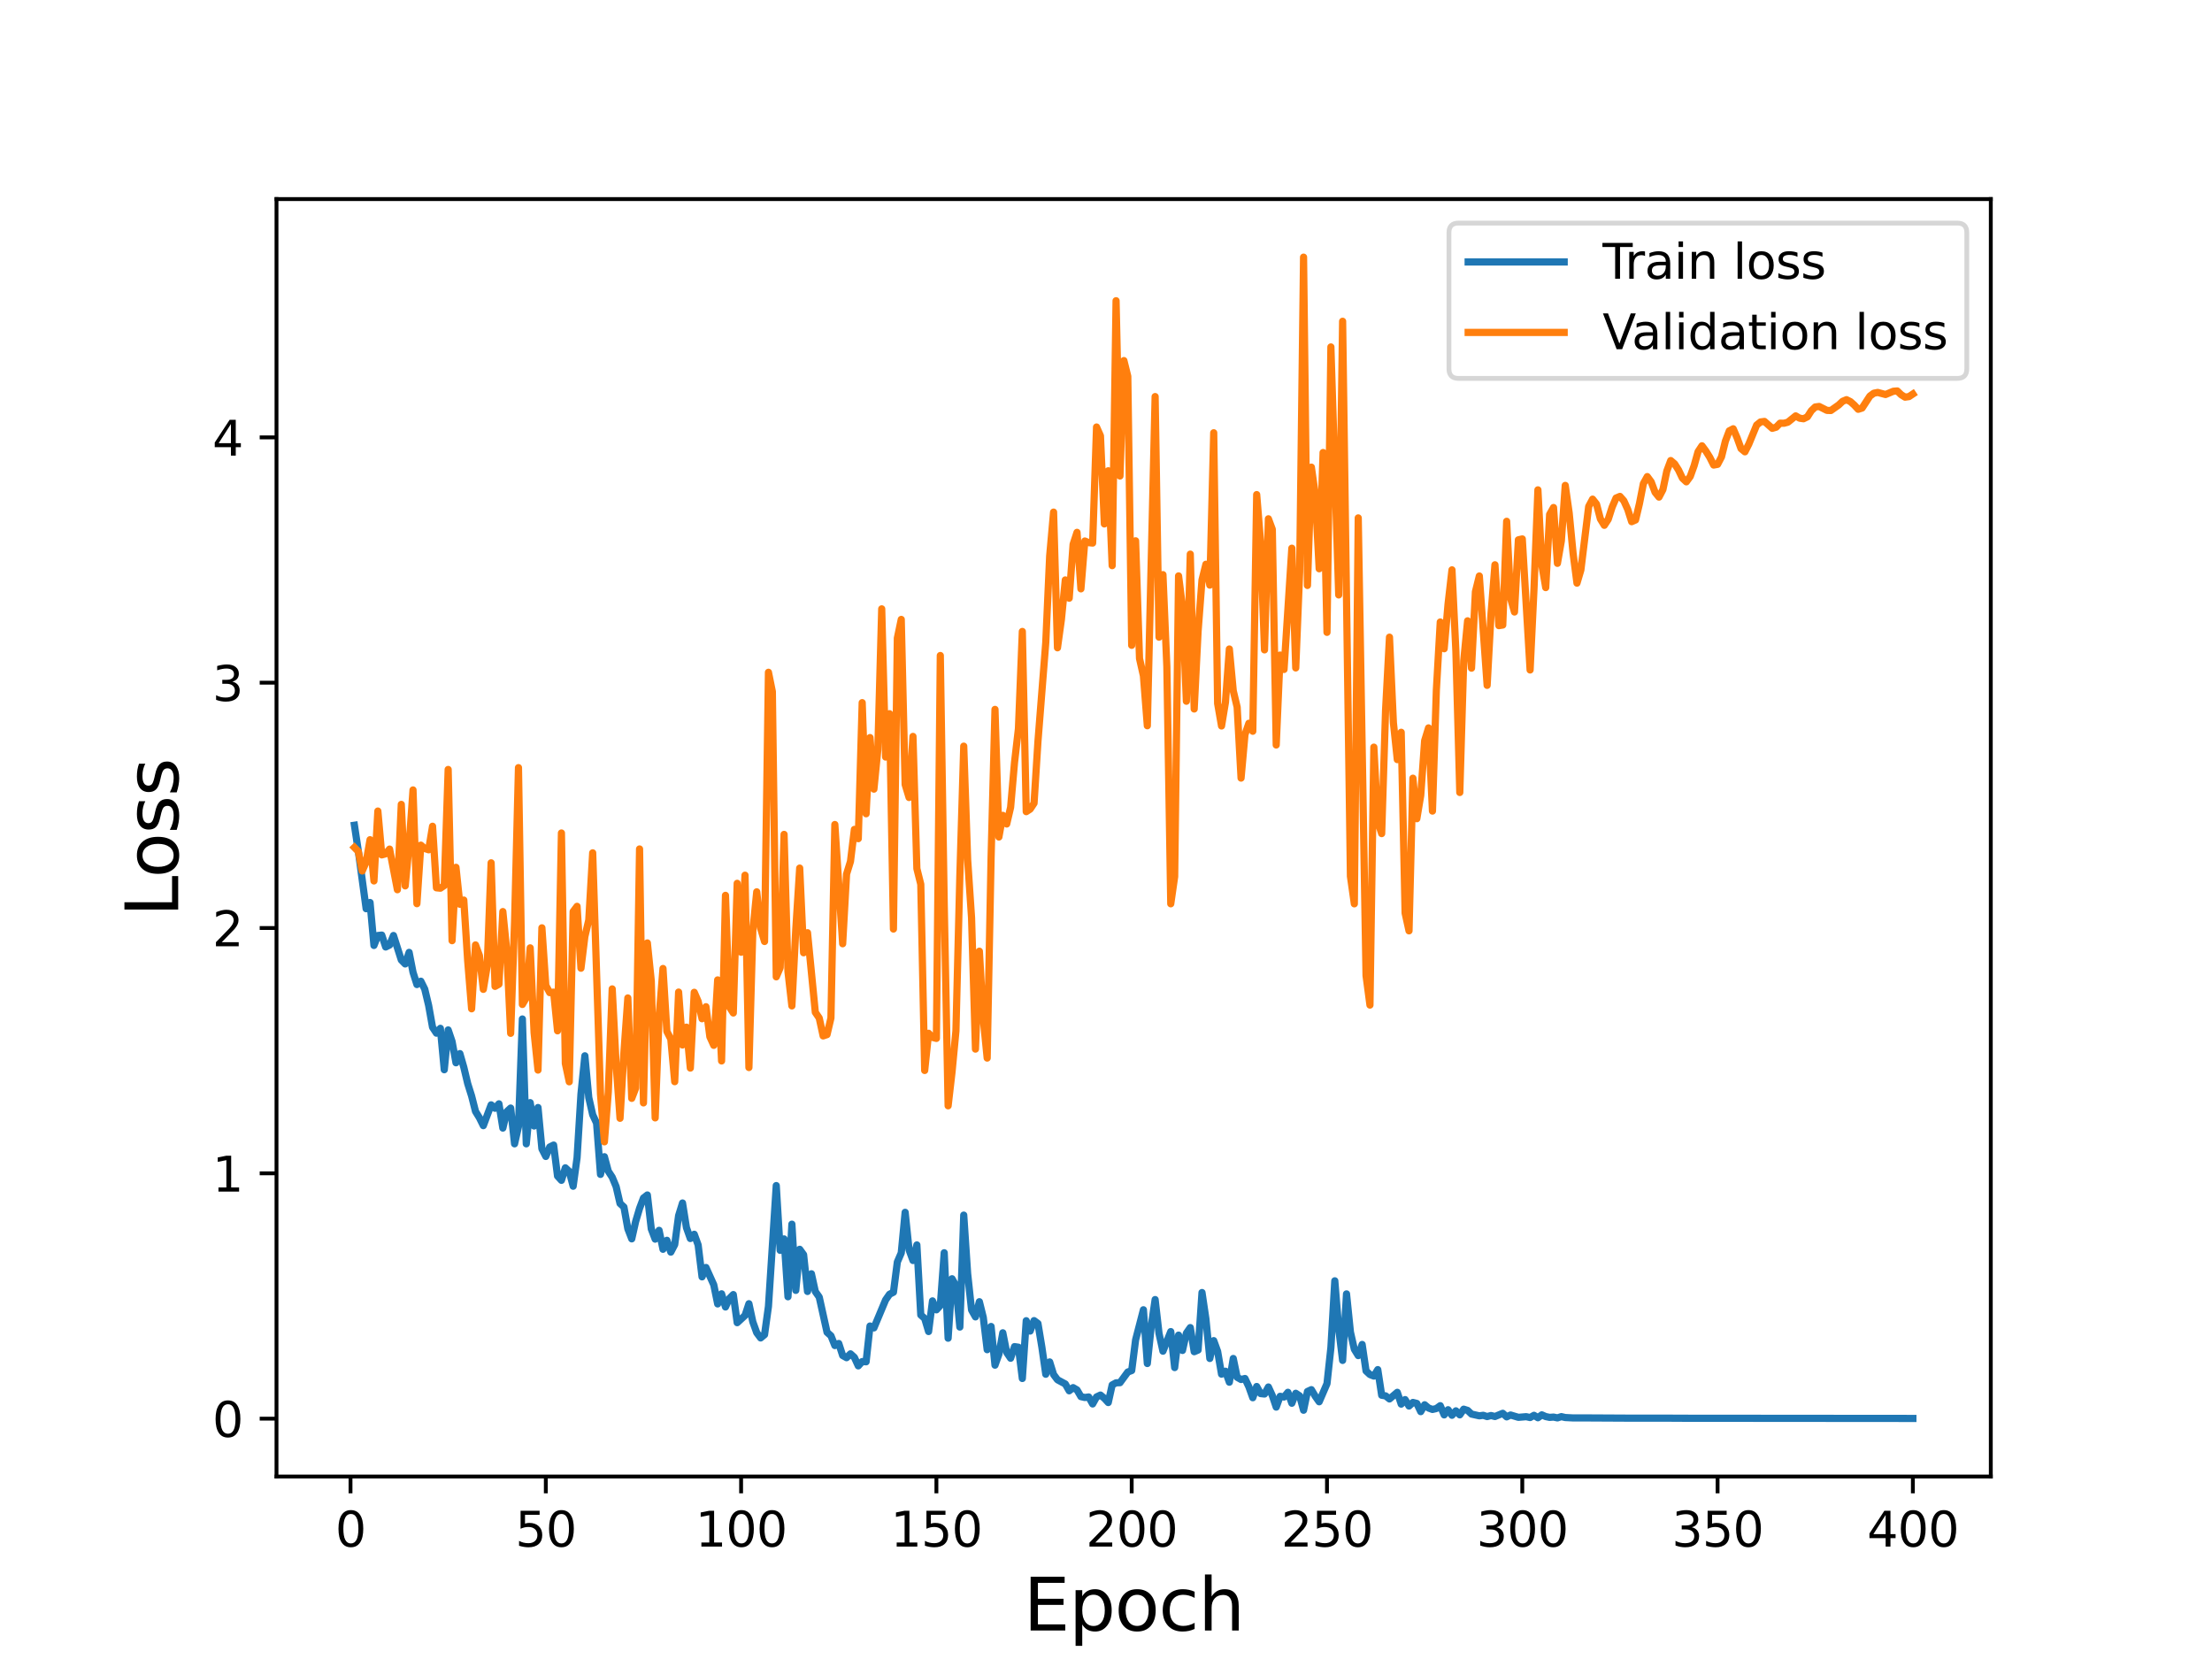<?xml version="1.0" encoding="utf-8" standalone="no"?>
<!DOCTYPE svg PUBLIC "-//W3C//DTD SVG 1.1//EN"
  "http://www.w3.org/Graphics/SVG/1.1/DTD/svg11.dtd">
<svg height="345.6pt" version="1.1" viewBox="0 0 460.8 345.6" width="460.8pt" xmlns="http://www.w3.org/2000/svg" xmlns:xlink="http://www.w3.org/1999/xlink">
 <defs>
  <style type="text/css">*{stroke-linecap:butt;stroke-linejoin:round;}</style>
 </defs>
 <g id="figure_1">
  <g id="patch_1">
   <path d="M 0 345.6 
L 460.8 345.6 
L 460.8 0 
L 0 0 
z
" style="fill:#ffffff;"/>
  </g>
  <g id="axes_1">
   <g id="patch_2">
    <path d="M 57.6 307.584 
L 414.72 307.584 
L 414.72 41.472 
L 57.6 41.472 
z
" style="fill:#ffffff;"/>
   </g>
   <g id="matplotlib.axis_1">
    <g id="xtick_1">
     <g id="line2d_1">
      <defs>
       <path d="M 0 0 
L 0 3.5 
" id="m19ee456434" style="stroke:#000000;stroke-width:0.8;"/>
      </defs>
      <g>
       <use style="stroke:#000000;stroke-width:0.8;" x="73.019" xlink:href="#m19ee456434" y="307.584"/>
      </g>
     </g>
     <g id="text_1">
      <!-- 0 -->
      <g transform="translate(69.838 322.182)scale(0.1 -0.1)">
       <defs>
        <path d="M 2034 4250 
Q 1547 4250 1301 3770 
Q 1056 3291 1056 2328 
Q 1056 1369 1301 889 
Q 1547 409 2034 409 
Q 2525 409 2770 889 
Q 3016 1369 3016 2328 
Q 3016 3291 2770 3770 
Q 2525 4250 2034 4250 
z
M 2034 4750 
Q 2819 4750 3233 4129 
Q 3647 3509 3647 2328 
Q 3647 1150 3233 529 
Q 2819 -91 2034 -91 
Q 1250 -91 836 529 
Q 422 1150 422 2328 
Q 422 3509 836 4129 
Q 1250 4750 2034 4750 
z
" id="DejaVuSans-30" transform="scale(0.016)"/>
       </defs>
       <use xlink:href="#DejaVuSans-30"/>
      </g>
     </g>
    </g>
    <g id="xtick_2">
     <g id="line2d_2">
      <g>
       <use style="stroke:#000000;stroke-width:0.8;" x="113.703" xlink:href="#m19ee456434" y="307.584"/>
      </g>
     </g>
     <g id="text_2">
      <!-- 50 -->
      <g transform="translate(107.34 322.182)scale(0.1 -0.1)">
       <defs>
        <path d="M 691 4666 
L 3169 4666 
L 3169 4134 
L 1269 4134 
L 1269 2991 
Q 1406 3038 1543 3061 
Q 1681 3084 1819 3084 
Q 2600 3084 3056 2656 
Q 3513 2228 3513 1497 
Q 3513 744 3044 326 
Q 2575 -91 1722 -91 
Q 1428 -91 1123 -41 
Q 819 9 494 109 
L 494 744 
Q 775 591 1075 516 
Q 1375 441 1709 441 
Q 2250 441 2565 725 
Q 2881 1009 2881 1497 
Q 2881 1984 2565 2268 
Q 2250 2553 1709 2553 
Q 1456 2553 1204 2497 
Q 953 2441 691 2322 
L 691 4666 
z
" id="DejaVuSans-35" transform="scale(0.016)"/>
       </defs>
       <use xlink:href="#DejaVuSans-35"/>
       <use x="63.623" xlink:href="#DejaVuSans-30"/>
      </g>
     </g>
    </g>
    <g id="xtick_3">
     <g id="line2d_3">
      <g>
       <use style="stroke:#000000;stroke-width:0.8;" x="154.386" xlink:href="#m19ee456434" y="307.584"/>
      </g>
     </g>
     <g id="text_3">
      <!-- 100 -->
      <g transform="translate(144.842 322.182)scale(0.1 -0.1)">
       <defs>
        <path d="M 794 531 
L 1825 531 
L 1825 4091 
L 703 3866 
L 703 4441 
L 1819 4666 
L 2450 4666 
L 2450 531 
L 3481 531 
L 3481 0 
L 794 0 
L 794 531 
z
" id="DejaVuSans-31" transform="scale(0.016)"/>
       </defs>
       <use xlink:href="#DejaVuSans-31"/>
       <use x="63.623" xlink:href="#DejaVuSans-30"/>
       <use x="127.246" xlink:href="#DejaVuSans-30"/>
      </g>
     </g>
    </g>
    <g id="xtick_4">
     <g id="line2d_4">
      <g>
       <use style="stroke:#000000;stroke-width:0.8;" x="195.07" xlink:href="#m19ee456434" y="307.584"/>
      </g>
     </g>
     <g id="text_4">
      <!-- 150 -->
      <g transform="translate(185.526 322.182)scale(0.1 -0.1)">
       <use xlink:href="#DejaVuSans-31"/>
       <use x="63.623" xlink:href="#DejaVuSans-35"/>
       <use x="127.246" xlink:href="#DejaVuSans-30"/>
      </g>
     </g>
    </g>
    <g id="xtick_5">
     <g id="line2d_5">
      <g>
       <use style="stroke:#000000;stroke-width:0.8;" x="235.753" xlink:href="#m19ee456434" y="307.584"/>
      </g>
     </g>
     <g id="text_5">
      <!-- 200 -->
      <g transform="translate(226.209 322.182)scale(0.1 -0.1)">
       <defs>
        <path d="M 1228 531 
L 3431 531 
L 3431 0 
L 469 0 
L 469 531 
Q 828 903 1448 1529 
Q 2069 2156 2228 2338 
Q 2531 2678 2651 2914 
Q 2772 3150 2772 3378 
Q 2772 3750 2511 3984 
Q 2250 4219 1831 4219 
Q 1534 4219 1204 4116 
Q 875 4013 500 3803 
L 500 4441 
Q 881 4594 1212 4672 
Q 1544 4750 1819 4750 
Q 2544 4750 2975 4387 
Q 3406 4025 3406 3419 
Q 3406 3131 3298 2873 
Q 3191 2616 2906 2266 
Q 2828 2175 2409 1742 
Q 1991 1309 1228 531 
z
" id="DejaVuSans-32" transform="scale(0.016)"/>
       </defs>
       <use xlink:href="#DejaVuSans-32"/>
       <use x="63.623" xlink:href="#DejaVuSans-30"/>
       <use x="127.246" xlink:href="#DejaVuSans-30"/>
      </g>
     </g>
    </g>
    <g id="xtick_6">
     <g id="line2d_6">
      <g>
       <use style="stroke:#000000;stroke-width:0.8;" x="276.437" xlink:href="#m19ee456434" y="307.584"/>
      </g>
     </g>
     <g id="text_6">
      <!-- 250 -->
      <g transform="translate(266.893 322.182)scale(0.1 -0.1)">
       <use xlink:href="#DejaVuSans-32"/>
       <use x="63.623" xlink:href="#DejaVuSans-35"/>
       <use x="127.246" xlink:href="#DejaVuSans-30"/>
      </g>
     </g>
    </g>
    <g id="xtick_7">
     <g id="line2d_7">
      <g>
       <use style="stroke:#000000;stroke-width:0.8;" x="317.12" xlink:href="#m19ee456434" y="307.584"/>
      </g>
     </g>
     <g id="text_7">
      <!-- 300 -->
      <g transform="translate(307.576 322.182)scale(0.1 -0.1)">
       <defs>
        <path d="M 2597 2516 
Q 3050 2419 3304 2112 
Q 3559 1806 3559 1356 
Q 3559 666 3084 287 
Q 2609 -91 1734 -91 
Q 1441 -91 1130 -33 
Q 819 25 488 141 
L 488 750 
Q 750 597 1062 519 
Q 1375 441 1716 441 
Q 2309 441 2620 675 
Q 2931 909 2931 1356 
Q 2931 1769 2642 2001 
Q 2353 2234 1838 2234 
L 1294 2234 
L 1294 2753 
L 1863 2753 
Q 2328 2753 2575 2939 
Q 2822 3125 2822 3475 
Q 2822 3834 2567 4026 
Q 2313 4219 1838 4219 
Q 1578 4219 1281 4162 
Q 984 4106 628 3988 
L 628 4550 
Q 988 4650 1302 4700 
Q 1616 4750 1894 4750 
Q 2613 4750 3031 4423 
Q 3450 4097 3450 3541 
Q 3450 3153 3228 2886 
Q 3006 2619 2597 2516 
z
" id="DejaVuSans-33" transform="scale(0.016)"/>
       </defs>
       <use xlink:href="#DejaVuSans-33"/>
       <use x="63.623" xlink:href="#DejaVuSans-30"/>
       <use x="127.246" xlink:href="#DejaVuSans-30"/>
      </g>
     </g>
    </g>
    <g id="xtick_8">
     <g id="line2d_8">
      <g>
       <use style="stroke:#000000;stroke-width:0.8;" x="357.804" xlink:href="#m19ee456434" y="307.584"/>
      </g>
     </g>
     <g id="text_8">
      <!-- 350 -->
      <g transform="translate(348.26 322.182)scale(0.1 -0.1)">
       <use xlink:href="#DejaVuSans-33"/>
       <use x="63.623" xlink:href="#DejaVuSans-35"/>
       <use x="127.246" xlink:href="#DejaVuSans-30"/>
      </g>
     </g>
    </g>
    <g id="xtick_9">
     <g id="line2d_9">
      <g>
       <use style="stroke:#000000;stroke-width:0.8;" x="398.487" xlink:href="#m19ee456434" y="307.584"/>
      </g>
     </g>
     <g id="text_9">
      <!-- 400 -->
      <g transform="translate(388.944 322.182)scale(0.1 -0.1)">
       <defs>
        <path d="M 2419 4116 
L 825 1625 
L 2419 1625 
L 2419 4116 
z
M 2253 4666 
L 3047 4666 
L 3047 1625 
L 3713 1625 
L 3713 1100 
L 3047 1100 
L 3047 0 
L 2419 0 
L 2419 1100 
L 313 1100 
L 313 1709 
L 2253 4666 
z
" id="DejaVuSans-34" transform="scale(0.016)"/>
       </defs>
       <use xlink:href="#DejaVuSans-34"/>
       <use x="63.623" xlink:href="#DejaVuSans-30"/>
       <use x="127.246" xlink:href="#DejaVuSans-30"/>
      </g>
     </g>
    </g>
    <g id="text_10">
     <!-- Epoch -->
     <g transform="translate(213.194 339.66)scale(0.15 -0.15)">
      <defs>
       <path d="M 628 4666 
L 3578 4666 
L 3578 4134 
L 1259 4134 
L 1259 2753 
L 3481 2753 
L 3481 2222 
L 1259 2222 
L 1259 531 
L 3634 531 
L 3634 0 
L 628 0 
L 628 4666 
z
" id="DejaVuSans-45" transform="scale(0.016)"/>
       <path d="M 1159 525 
L 1159 -1331 
L 581 -1331 
L 581 3500 
L 1159 3500 
L 1159 2969 
Q 1341 3281 1617 3432 
Q 1894 3584 2278 3584 
Q 2916 3584 3314 3078 
Q 3713 2572 3713 1747 
Q 3713 922 3314 415 
Q 2916 -91 2278 -91 
Q 1894 -91 1617 61 
Q 1341 213 1159 525 
z
M 3116 1747 
Q 3116 2381 2855 2742 
Q 2594 3103 2138 3103 
Q 1681 3103 1420 2742 
Q 1159 2381 1159 1747 
Q 1159 1113 1420 752 
Q 1681 391 2138 391 
Q 2594 391 2855 752 
Q 3116 1113 3116 1747 
z
" id="DejaVuSans-70" transform="scale(0.016)"/>
       <path d="M 1959 3097 
Q 1497 3097 1228 2736 
Q 959 2375 959 1747 
Q 959 1119 1226 758 
Q 1494 397 1959 397 
Q 2419 397 2687 759 
Q 2956 1122 2956 1747 
Q 2956 2369 2687 2733 
Q 2419 3097 1959 3097 
z
M 1959 3584 
Q 2709 3584 3137 3096 
Q 3566 2609 3566 1747 
Q 3566 888 3137 398 
Q 2709 -91 1959 -91 
Q 1206 -91 779 398 
Q 353 888 353 1747 
Q 353 2609 779 3096 
Q 1206 3584 1959 3584 
z
" id="DejaVuSans-6f" transform="scale(0.016)"/>
       <path d="M 3122 3366 
L 3122 2828 
Q 2878 2963 2633 3030 
Q 2388 3097 2138 3097 
Q 1578 3097 1268 2742 
Q 959 2388 959 1747 
Q 959 1106 1268 751 
Q 1578 397 2138 397 
Q 2388 397 2633 464 
Q 2878 531 3122 666 
L 3122 134 
Q 2881 22 2623 -34 
Q 2366 -91 2075 -91 
Q 1284 -91 818 406 
Q 353 903 353 1747 
Q 353 2603 823 3093 
Q 1294 3584 2113 3584 
Q 2378 3584 2631 3529 
Q 2884 3475 3122 3366 
z
" id="DejaVuSans-63" transform="scale(0.016)"/>
       <path d="M 3513 2113 
L 3513 0 
L 2938 0 
L 2938 2094 
Q 2938 2591 2744 2837 
Q 2550 3084 2163 3084 
Q 1697 3084 1428 2787 
Q 1159 2491 1159 1978 
L 1159 0 
L 581 0 
L 581 4863 
L 1159 4863 
L 1159 2956 
Q 1366 3272 1645 3428 
Q 1925 3584 2291 3584 
Q 2894 3584 3203 3211 
Q 3513 2838 3513 2113 
z
" id="DejaVuSans-68" transform="scale(0.016)"/>
      </defs>
      <use xlink:href="#DejaVuSans-45"/>
      <use x="63.184" xlink:href="#DejaVuSans-70"/>
      <use x="126.66" xlink:href="#DejaVuSans-6f"/>
      <use x="187.842" xlink:href="#DejaVuSans-63"/>
      <use x="242.822" xlink:href="#DejaVuSans-68"/>
     </g>
    </g>
   </g>
   <g id="matplotlib.axis_2">
    <g id="ytick_1">
     <g id="line2d_10">
      <defs>
       <path d="M 0 0 
L -3.5 0 
" id="m0836165da8" style="stroke:#000000;stroke-width:0.8;"/>
      </defs>
      <g>
       <use style="stroke:#000000;stroke-width:0.8;" x="57.6" xlink:href="#m0836165da8" y="295.528"/>
      </g>
     </g>
     <g id="text_11">
      <!-- 0 -->
      <g transform="translate(44.237 299.327)scale(0.1 -0.1)">
       <use xlink:href="#DejaVuSans-30"/>
      </g>
     </g>
    </g>
    <g id="ytick_2">
     <g id="line2d_11">
      <g>
       <use style="stroke:#000000;stroke-width:0.8;" x="57.6" xlink:href="#m0836165da8" y="244.425"/>
      </g>
     </g>
     <g id="text_12">
      <!-- 1 -->
      <g transform="translate(44.237 248.224)scale(0.1 -0.1)">
       <use xlink:href="#DejaVuSans-31"/>
      </g>
     </g>
    </g>
    <g id="ytick_3">
     <g id="line2d_12">
      <g>
       <use style="stroke:#000000;stroke-width:0.8;" x="57.6" xlink:href="#m0836165da8" y="193.322"/>
      </g>
     </g>
     <g id="text_13">
      <!-- 2 -->
      <g transform="translate(44.237 197.121)scale(0.1 -0.1)">
       <use xlink:href="#DejaVuSans-32"/>
      </g>
     </g>
    </g>
    <g id="ytick_4">
     <g id="line2d_13">
      <g>
       <use style="stroke:#000000;stroke-width:0.8;" x="57.6" xlink:href="#m0836165da8" y="142.219"/>
      </g>
     </g>
     <g id="text_14">
      <!-- 3 -->
      <g transform="translate(44.237 146.018)scale(0.1 -0.1)">
       <use xlink:href="#DejaVuSans-33"/>
      </g>
     </g>
    </g>
    <g id="ytick_5">
     <g id="line2d_14">
      <g>
       <use style="stroke:#000000;stroke-width:0.8;" x="57.6" xlink:href="#m0836165da8" y="91.116"/>
      </g>
     </g>
     <g id="text_15">
      <!-- 4 -->
      <g transform="translate(44.237 94.915)scale(0.1 -0.1)">
       <use xlink:href="#DejaVuSans-34"/>
      </g>
     </g>
    </g>
    <g id="text_16">
     <!-- Loss -->
     <g transform="translate(37.118 190.979)rotate(-90)scale(0.15 -0.15)">
      <defs>
       <path d="M 628 4666 
L 1259 4666 
L 1259 531 
L 3531 531 
L 3531 0 
L 628 0 
L 628 4666 
z
" id="DejaVuSans-4c" transform="scale(0.016)"/>
       <path d="M 2834 3397 
L 2834 2853 
Q 2591 2978 2328 3040 
Q 2066 3103 1784 3103 
Q 1356 3103 1142 2972 
Q 928 2841 928 2578 
Q 928 2378 1081 2264 
Q 1234 2150 1697 2047 
L 1894 2003 
Q 2506 1872 2764 1633 
Q 3022 1394 3022 966 
Q 3022 478 2636 193 
Q 2250 -91 1575 -91 
Q 1294 -91 989 -36 
Q 684 19 347 128 
L 347 722 
Q 666 556 975 473 
Q 1284 391 1588 391 
Q 1994 391 2212 530 
Q 2431 669 2431 922 
Q 2431 1156 2273 1281 
Q 2116 1406 1581 1522 
L 1381 1569 
Q 847 1681 609 1914 
Q 372 2147 372 2553 
Q 372 3047 722 3315 
Q 1072 3584 1716 3584 
Q 2034 3584 2315 3537 
Q 2597 3491 2834 3397 
z
" id="DejaVuSans-73" transform="scale(0.016)"/>
      </defs>
      <use xlink:href="#DejaVuSans-4c"/>
      <use x="53.963" xlink:href="#DejaVuSans-6f"/>
      <use x="115.145" xlink:href="#DejaVuSans-73"/>
      <use x="167.244" xlink:href="#DejaVuSans-73"/>
     </g>
    </g>
   </g>
   <g id="line2d_15">
    <path clip-path="url(#p4483fdae55)" d="M 73.833 171.913 
L 74.646 177.293 
L 76.274 189.304 
L 77.087 188.008 
L 77.901 196.955 
L 78.715 194.883 
L 79.528 194.797 
L 80.342 197.275 
L 81.156 196.871 
L 81.969 194.883 
L 83.597 199.981 
L 84.41 200.807 
L 85.224 198.395 
L 86.038 202.539 
L 86.851 205.097 
L 87.665 204.402 
L 88.479 206.043 
L 89.292 209.449 
L 90.106 214 
L 90.92 215.228 
L 91.733 214.219 
L 92.547 222.846 
L 93.361 214.553 
L 94.174 216.957 
L 94.988 221.396 
L 95.802 219.487 
L 96.616 222.323 
L 97.429 225.725 
L 98.243 228.319 
L 99.057 231.523 
L 99.87 232.848 
L 100.684 234.491 
L 102.311 230.159 
L 103.125 230.87 
L 103.939 229.947 
L 104.752 235 
L 105.566 231.582 
L 106.38 230.831 
L 107.193 238.28 
L 108.007 234.682 
L 108.821 212.273 
L 109.634 238.282 
L 110.448 229.7 
L 111.262 234.567 
L 112.075 230.715 
L 112.889 239.323 
L 113.703 240.91 
L 114.516 238.941 
L 115.33 238.538 
L 116.144 244.994 
L 116.957 245.882 
L 117.771 243.278 
L 118.585 244.036 
L 119.398 247.113 
L 120.212 241.191 
L 121.026 227.902 
L 121.839 219.944 
L 122.653 228.647 
L 123.467 232.216 
L 124.28 233.981 
L 125.094 244.648 
L 125.908 240.964 
L 126.721 243.987 
L 127.535 245.234 
L 128.349 247.191 
L 129.162 250.702 
L 129.976 251.45 
L 130.79 255.974 
L 131.603 258.076 
L 132.417 254.464 
L 133.231 251.726 
L 134.044 249.569 
L 134.858 248.934 
L 135.672 256.005 
L 136.485 258.135 
L 137.299 256.302 
L 138.113 260.246 
L 138.926 258.375 
L 139.74 260.84 
L 140.554 259.28 
L 141.367 253.232 
L 142.181 250.604 
L 142.995 255.726 
L 143.808 258.006 
L 144.622 257.121 
L 145.436 259.353 
L 146.249 265.991 
L 147.063 264.04 
L 148.69 267.649 
L 149.504 271.631 
L 150.318 269.521 
L 151.131 272.267 
L 151.945 270.495 
L 152.759 269.684 
L 153.572 275.54 
L 155.2 274.039 
L 156.013 271.588 
L 156.827 275.372 
L 157.641 277.633 
L 158.454 278.717 
L 159.268 278.037 
L 160.082 272.15 
L 161.709 246.977 
L 162.523 260.474 
L 163.336 258.089 
L 164.15 270.141 
L 164.964 255.015 
L 165.777 268.809 
L 166.591 260.252 
L 167.405 261.375 
L 168.219 269.035 
L 169.032 265.351 
L 169.846 269.052 
L 170.66 270.206 
L 172.287 277.541 
L 173.101 278.267 
L 173.914 280.3 
L 174.728 279.874 
L 175.542 282.379 
L 176.355 282.833 
L 177.169 282.031 
L 177.983 282.764 
L 178.796 284.536 
L 179.61 283.64 
L 180.424 283.684 
L 181.237 276.234 
L 182.051 276.626 
L 183.678 272.735 
L 184.492 270.788 
L 185.306 269.618 
L 186.119 269.199 
L 186.933 262.894 
L 187.747 261.007 
L 188.56 252.548 
L 189.374 260.365 
L 190.188 262.583 
L 191.001 259.341 
L 191.815 273.93 
L 192.629 274.657 
L 193.442 277.382 
L 194.256 270.999 
L 195.07 272.862 
L 195.883 271.964 
L 196.697 260.971 
L 197.511 278.774 
L 198.324 266.384 
L 199.138 267.829 
L 199.952 276.452 
L 200.765 253.13 
L 201.579 265.329 
L 202.393 272.887 
L 203.206 274.332 
L 204.02 271.17 
L 204.834 274.441 
L 205.647 281.165 
L 206.461 276.329 
L 207.275 284.39 
L 208.088 282.105 
L 208.902 277.646 
L 209.716 281.746 
L 210.529 282.948 
L 211.343 280.528 
L 212.157 280.65 
L 212.97 287.167 
L 213.784 275.131 
L 214.598 277.285 
L 215.411 275.108 
L 216.225 275.707 
L 217.039 280.626 
L 217.852 286.279 
L 218.666 283.718 
L 219.48 286.341 
L 220.293 287.43 
L 221.921 288.306 
L 222.734 289.729 
L 223.548 289.067 
L 224.362 289.544 
L 225.175 290.94 
L 225.989 291.125 
L 226.803 291.017 
L 227.616 292.467 
L 228.43 291.002 
L 229.244 290.616 
L 230.057 291.289 
L 230.871 292.175 
L 231.685 288.508 
L 232.498 288.067 
L 233.312 288.039 
L 234.939 285.818 
L 235.753 285.511 
L 236.567 279.119 
L 238.194 272.848 
L 239.008 284.045 
L 239.822 276.296 
L 240.635 270.723 
L 241.449 277.813 
L 242.263 281.478 
L 243.89 277.396 
L 244.704 284.891 
L 245.517 278.13 
L 246.331 281.322 
L 247.145 277.719 
L 247.958 276.562 
L 248.772 281.583 
L 249.586 281.236 
L 250.399 269.257 
L 251.213 274.753 
L 252.027 282.993 
L 252.84 279.281 
L 253.654 281.521 
L 254.468 286.261 
L 255.281 285.65 
L 256.095 287.938 
L 256.909 282.995 
L 257.722 286.914 
L 258.536 287.375 
L 259.35 287.167 
L 260.163 288.898 
L 260.977 291.173 
L 261.791 288.832 
L 262.604 290.308 
L 263.418 290.399 
L 264.232 288.936 
L 265.045 290.719 
L 265.859 293.125 
L 266.673 290.876 
L 267.486 291.023 
L 268.3 290.041 
L 269.114 292.321 
L 269.927 290.245 
L 270.741 290.787 
L 271.555 293.777 
L 272.368 289.869 
L 273.182 289.493 
L 273.996 290.864 
L 274.809 292.016 
L 276.437 288.238 
L 277.25 280.739 
L 278.064 266.819 
L 278.878 276.799 
L 279.691 283.398 
L 280.505 269.541 
L 281.319 277.491 
L 282.132 281.075 
L 282.946 282.396 
L 283.76 280.073 
L 284.573 285.592 
L 285.387 286.347 
L 286.201 286.659 
L 287.014 285.316 
L 287.828 290.654 
L 288.642 290.783 
L 289.455 291.427 
L 291.083 290.048 
L 291.896 292.503 
L 292.71 291.562 
L 293.524 292.904 
L 294.337 292.152 
L 295.151 292.36 
L 295.965 294.072 
L 296.778 292.637 
L 297.592 293.318 
L 298.406 293.613 
L 299.219 293.425 
L 300.033 292.831 
L 300.847 294.749 
L 301.66 293.672 
L 302.474 294.828 
L 303.288 293.906 
L 304.101 294.74 
L 304.915 293.557 
L 305.729 293.814 
L 306.543 294.579 
L 308.17 294.943 
L 308.984 294.833 
L 309.797 295.098 
L 310.611 294.879 
L 311.425 295.086 
L 313.052 294.415 
L 313.866 295.158 
L 314.679 294.769 
L 316.307 295.257 
L 317.934 295.119 
L 318.748 295.302 
L 319.561 294.836 
L 320.375 295.343 
L 321.189 294.738 
L 322.002 295.097 
L 322.816 295.268 
L 323.63 295.203 
L 324.443 295.374 
L 325.257 295.109 
L 326.071 295.298 
L 327.698 295.379 
L 330.953 295.382 
L 339.903 295.43 
L 346.412 295.423 
L 350.481 295.446 
L 398.487 295.485 
L 398.487 295.485 
" style="fill:none;stroke:#1f77b4;stroke-linecap:square;stroke-width:1.5;"/>
   </g>
   <g id="line2d_16">
    <path clip-path="url(#p4483fdae55)" d="M 73.833 176.543 
L 74.646 177.383 
L 75.46 181.439 
L 76.274 179.57 
L 77.087 174.925 
L 77.901 183.514 
L 78.715 168.957 
L 79.528 178.089 
L 80.342 177.873 
L 81.156 176.882 
L 82.783 185.345 
L 83.597 167.567 
L 84.41 184.546 
L 85.224 176.039 
L 86.038 164.558 
L 86.851 188.254 
L 87.665 176.057 
L 88.479 176.752 
L 89.292 177.028 
L 90.106 172.122 
L 90.92 184.948 
L 91.733 185.028 
L 92.547 184.48 
L 93.361 160.296 
L 94.174 195.96 
L 94.988 180.677 
L 95.802 188.38 
L 96.616 187.499 
L 97.429 200.179 
L 98.243 210.153 
L 99.057 196.845 
L 99.87 199.06 
L 100.684 206.101 
L 101.498 201.193 
L 102.311 179.739 
L 103.125 205.481 
L 103.939 205.028 
L 104.752 189.898 
L 105.566 197.989 
L 106.38 215.259 
L 107.193 192.058 
L 108.007 159.914 
L 108.821 209.248 
L 109.634 207.86 
L 110.448 197.456 
L 111.262 215.129 
L 112.075 222.916 
L 112.889 193.282 
L 113.703 205.277 
L 114.516 206.785 
L 115.33 206.683 
L 116.144 214.741 
L 116.957 173.526 
L 117.771 221.548 
L 118.585 225.359 
L 119.398 189.895 
L 120.212 188.807 
L 121.026 201.7 
L 121.839 195.094 
L 122.653 191.664 
L 123.467 177.662 
L 125.094 227.919 
L 125.908 237.866 
L 126.721 227.467 
L 127.535 206.008 
L 128.349 221.685 
L 129.162 232.961 
L 129.976 219.213 
L 130.79 207.89 
L 131.603 228.808 
L 132.417 226.681 
L 133.231 176.855 
L 134.044 229.755 
L 134.858 196.432 
L 135.672 204.334 
L 136.485 232.877 
L 137.299 211.847 
L 138.113 201.757 
L 138.926 214.868 
L 139.74 216.448 
L 140.554 225.334 
L 141.367 206.669 
L 142.181 217.687 
L 142.995 213.976 
L 143.808 222.502 
L 144.622 206.717 
L 145.436 208.593 
L 146.249 212.222 
L 147.063 209.718 
L 147.877 215.973 
L 148.69 217.763 
L 149.504 204.131 
L 150.318 221.014 
L 151.131 186.517 
L 151.945 209.775 
L 152.759 211.023 
L 153.572 184.014 
L 154.386 198.371 
L 155.2 182.32 
L 156.013 222.387 
L 156.827 193.928 
L 157.641 185.783 
L 158.454 193.398 
L 159.268 196.127 
L 160.082 140.049 
L 160.895 144.07 
L 161.709 203.491 
L 162.523 201.592 
L 163.336 173.817 
L 164.15 202.432 
L 164.964 209.548 
L 165.777 193.609 
L 166.591 180.839 
L 167.405 198.479 
L 168.219 194.301 
L 169.846 210.879 
L 170.66 212.072 
L 171.473 215.802 
L 172.287 215.529 
L 173.101 212.064 
L 173.914 171.762 
L 175.542 196.599 
L 176.355 182.084 
L 177.169 179.456 
L 177.983 172.78 
L 178.796 174.714 
L 179.61 146.375 
L 180.424 169.522 
L 181.237 153.65 
L 182.051 164.389 
L 182.865 156.205 
L 183.678 126.836 
L 184.492 157.704 
L 185.306 148.677 
L 186.119 193.538 
L 186.933 132.935 
L 187.747 129.038 
L 188.56 163.444 
L 189.374 166.134 
L 190.188 153.409 
L 191.001 180.952 
L 191.815 184.214 
L 192.629 223 
L 193.442 215.252 
L 194.256 216.111 
L 195.07 216.321 
L 195.883 136.556 
L 196.697 188.211 
L 197.511 230.36 
L 198.324 223.337 
L 199.138 214.764 
L 199.952 182.555 
L 200.765 155.438 
L 201.579 179.067 
L 202.393 191.182 
L 203.206 218.548 
L 204.02 198.152 
L 204.834 212.257 
L 205.647 220.414 
L 206.461 178.677 
L 207.275 147.781 
L 208.088 174.366 
L 208.902 169.856 
L 209.716 171.652 
L 210.529 168.181 
L 211.343 158.831 
L 212.157 151.82 
L 212.97 131.544 
L 213.784 169.081 
L 214.598 168.558 
L 215.411 167.331 
L 216.225 154.445 
L 217.852 133.869 
L 218.666 115.822 
L 219.48 106.682 
L 220.293 134.947 
L 221.107 129.061 
L 221.921 120.811 
L 222.734 124.618 
L 223.548 113.402 
L 224.362 110.898 
L 225.175 122.666 
L 225.989 112.702 
L 226.803 113.042 
L 227.616 113.131 
L 228.43 88.955 
L 229.244 90.79 
L 230.057 109.145 
L 230.871 98.071 
L 231.685 117.836 
L 232.498 62.648 
L 233.312 99.161 
L 234.126 75.116 
L 234.939 78.396 
L 235.753 134.433 
L 236.567 112.663 
L 237.381 137.182 
L 238.194 140.784 
L 239.008 151.187 
L 240.635 82.613 
L 241.449 132.735 
L 242.263 119.709 
L 243.076 138.835 
L 243.89 188.275 
L 244.704 182.621 
L 245.517 119.971 
L 246.331 126.423 
L 247.145 146.078 
L 247.958 115.436 
L 248.772 147.695 
L 249.586 131.477 
L 250.399 120.814 
L 251.213 117.542 
L 252.027 121.892 
L 252.84 90.151 
L 253.654 146.552 
L 254.468 151.235 
L 255.281 146.313 
L 256.095 135.197 
L 256.909 143.903 
L 257.722 147.307 
L 258.536 162.091 
L 259.35 153.02 
L 260.163 150.67 
L 260.977 152.333 
L 261.791 103.033 
L 262.604 112.914 
L 263.418 135.384 
L 264.232 108.074 
L 265.045 110.269 
L 265.859 155.194 
L 266.673 136.461 
L 267.486 139.461 
L 269.114 114.202 
L 269.927 139.141 
L 270.741 119.129 
L 271.555 53.568 
L 272.368 121.958 
L 273.182 97.315 
L 273.996 103.01 
L 274.809 118.483 
L 275.623 94.268 
L 276.437 131.729 
L 277.25 72.275 
L 278.878 123.935 
L 279.691 66.925 
L 281.319 182.546 
L 282.132 188.284 
L 282.946 107.887 
L 284.573 203.24 
L 285.387 209.374 
L 286.201 155.644 
L 287.014 171.149 
L 287.828 173.654 
L 288.642 147.88 
L 289.455 132.734 
L 290.269 150.547 
L 291.083 158.238 
L 291.896 152.549 
L 292.71 190.213 
L 293.524 193.913 
L 294.337 162.112 
L 295.151 170.551 
L 295.965 165.709 
L 296.778 154.297 
L 297.592 151.634 
L 298.406 168.961 
L 299.219 143.78 
L 300.033 129.575 
L 300.847 135.142 
L 301.66 125.79 
L 302.474 118.709 
L 303.288 135.66 
L 304.101 165.088 
L 304.915 137.724 
L 305.729 129.33 
L 306.543 139.191 
L 307.356 123.268 
L 308.17 119.989 
L 309.797 142.772 
L 310.611 127.854 
L 311.425 117.655 
L 312.238 130.331 
L 313.052 130.203 
L 313.866 108.594 
L 314.679 124.629 
L 315.493 127.49 
L 316.307 112.453 
L 317.12 112.269 
L 318.748 139.567 
L 319.561 122.658 
L 320.375 102.046 
L 321.189 117.685 
L 322.002 122.407 
L 322.816 107.162 
L 323.63 105.724 
L 324.443 117.355 
L 325.257 112.67 
L 326.071 101.118 
L 326.884 106.837 
L 327.698 115.241 
L 328.512 121.48 
L 329.325 118.736 
L 330.953 105.5 
L 331.766 103.982 
L 332.58 105.01 
L 333.394 108.108 
L 334.207 109.432 
L 335.021 108.193 
L 335.835 105.65 
L 336.648 103.754 
L 337.462 103.408 
L 338.276 104.326 
L 339.089 106.127 
L 339.903 108.674 
L 340.717 108.321 
L 341.53 104.897 
L 342.344 100.743 
L 343.158 99.282 
L 343.971 100.383 
L 344.785 102.556 
L 345.599 103.557 
L 346.412 101.997 
L 347.226 98.129 
L 348.04 95.941 
L 348.853 96.631 
L 349.667 97.909 
L 350.481 99.615 
L 351.294 100.374 
L 352.108 99.26 
L 352.922 96.997 
L 353.735 94.098 
L 354.549 92.866 
L 355.363 93.959 
L 356.176 95.264 
L 356.99 96.879 
L 357.804 96.732 
L 358.617 95.184 
L 359.431 91.9 
L 360.245 89.749 
L 361.058 89.323 
L 361.872 91.212 
L 362.686 93.452 
L 363.499 94.123 
L 364.313 92.517 
L 365.94 88.55 
L 366.754 87.902 
L 367.568 87.792 
L 369.195 89.23 
L 370.009 88.99 
L 370.822 88.155 
L 371.636 88.17 
L 372.45 87.952 
L 374.077 86.637 
L 374.891 87.115 
L 375.704 87.234 
L 376.518 86.832 
L 377.332 85.56 
L 378.146 84.782 
L 378.959 84.674 
L 380.587 85.491 
L 381.4 85.517 
L 383.028 84.368 
L 383.841 83.605 
L 384.655 83.26 
L 385.469 83.663 
L 386.282 84.385 
L 387.096 85.262 
L 387.91 85.005 
L 389.537 82.508 
L 390.351 81.912 
L 391.164 81.752 
L 392.792 82.186 
L 394.419 81.505 
L 395.233 81.442 
L 396.046 82.226 
L 396.86 82.733 
L 397.674 82.619 
L 398.487 82.078 
L 398.487 82.078 
" style="fill:none;stroke:#ff7f0e;stroke-linecap:square;stroke-width:1.5;"/>
   </g>
   <g id="patch_3">
    <path d="M 57.6 307.584 
L 57.6 41.472 
" style="fill:none;stroke:#000000;stroke-linecap:square;stroke-linejoin:miter;stroke-width:0.8;"/>
   </g>
   <g id="patch_4">
    <path d="M 414.72 307.584 
L 414.72 41.472 
" style="fill:none;stroke:#000000;stroke-linecap:square;stroke-linejoin:miter;stroke-width:0.8;"/>
   </g>
   <g id="patch_5">
    <path d="M 57.6 307.584 
L 414.72 307.584 
" style="fill:none;stroke:#000000;stroke-linecap:square;stroke-linejoin:miter;stroke-width:0.8;"/>
   </g>
   <g id="patch_6">
    <path d="M 57.6 41.472 
L 414.72 41.472 
" style="fill:none;stroke:#000000;stroke-linecap:square;stroke-linejoin:miter;stroke-width:0.8;"/>
   </g>
   <g id="legend_1">
    <g id="patch_7">
     <path d="M 303.845 78.828 
L 407.72 78.828 
Q 409.72 78.828 409.72 76.828 
L 409.72 48.472 
Q 409.72 46.472 407.72 46.472 
L 303.845 46.472 
Q 301.845 46.472 301.845 48.472 
L 301.845 76.828 
Q 301.845 78.828 303.845 78.828 
z
" style="fill:#ffffff;opacity:0.8;stroke:#cccccc;stroke-linejoin:miter;"/>
    </g>
    <g id="line2d_17">
     <path d="M 305.845 54.57 
L 325.845 54.57 
" style="fill:none;stroke:#1f77b4;stroke-linecap:square;stroke-width:1.5;"/>
    </g>
    <g id="line2d_18"/>
    <g id="text_17">
     <!-- Train loss -->
     <g transform="translate(333.845 58.07)scale(0.1 -0.1)">
      <defs>
       <path d="M -19 4666 
L 3928 4666 
L 3928 4134 
L 2272 4134 
L 2272 0 
L 1638 0 
L 1638 4134 
L -19 4134 
L -19 4666 
z
" id="DejaVuSans-54" transform="scale(0.016)"/>
       <path d="M 2631 2963 
Q 2534 3019 2420 3045 
Q 2306 3072 2169 3072 
Q 1681 3072 1420 2755 
Q 1159 2438 1159 1844 
L 1159 0 
L 581 0 
L 581 3500 
L 1159 3500 
L 1159 2956 
Q 1341 3275 1631 3429 
Q 1922 3584 2338 3584 
Q 2397 3584 2469 3576 
Q 2541 3569 2628 3553 
L 2631 2963 
z
" id="DejaVuSans-72" transform="scale(0.016)"/>
       <path d="M 2194 1759 
Q 1497 1759 1228 1600 
Q 959 1441 959 1056 
Q 959 750 1161 570 
Q 1363 391 1709 391 
Q 2188 391 2477 730 
Q 2766 1069 2766 1631 
L 2766 1759 
L 2194 1759 
z
M 3341 1997 
L 3341 0 
L 2766 0 
L 2766 531 
Q 2569 213 2275 61 
Q 1981 -91 1556 -91 
Q 1019 -91 701 211 
Q 384 513 384 1019 
Q 384 1609 779 1909 
Q 1175 2209 1959 2209 
L 2766 2209 
L 2766 2266 
Q 2766 2663 2505 2880 
Q 2244 3097 1772 3097 
Q 1472 3097 1187 3025 
Q 903 2953 641 2809 
L 641 3341 
Q 956 3463 1253 3523 
Q 1550 3584 1831 3584 
Q 2591 3584 2966 3190 
Q 3341 2797 3341 1997 
z
" id="DejaVuSans-61" transform="scale(0.016)"/>
       <path d="M 603 3500 
L 1178 3500 
L 1178 0 
L 603 0 
L 603 3500 
z
M 603 4863 
L 1178 4863 
L 1178 4134 
L 603 4134 
L 603 4863 
z
" id="DejaVuSans-69" transform="scale(0.016)"/>
       <path d="M 3513 2113 
L 3513 0 
L 2938 0 
L 2938 2094 
Q 2938 2591 2744 2837 
Q 2550 3084 2163 3084 
Q 1697 3084 1428 2787 
Q 1159 2491 1159 1978 
L 1159 0 
L 581 0 
L 581 3500 
L 1159 3500 
L 1159 2956 
Q 1366 3272 1645 3428 
Q 1925 3584 2291 3584 
Q 2894 3584 3203 3211 
Q 3513 2838 3513 2113 
z
" id="DejaVuSans-6e" transform="scale(0.016)"/>
       <path id="DejaVuSans-20" transform="scale(0.016)"/>
       <path d="M 603 4863 
L 1178 4863 
L 1178 0 
L 603 0 
L 603 4863 
z
" id="DejaVuSans-6c" transform="scale(0.016)"/>
      </defs>
      <use xlink:href="#DejaVuSans-54"/>
      <use x="46.334" xlink:href="#DejaVuSans-72"/>
      <use x="87.447" xlink:href="#DejaVuSans-61"/>
      <use x="148.727" xlink:href="#DejaVuSans-69"/>
      <use x="176.51" xlink:href="#DejaVuSans-6e"/>
      <use x="239.889" xlink:href="#DejaVuSans-20"/>
      <use x="271.676" xlink:href="#DejaVuSans-6c"/>
      <use x="299.459" xlink:href="#DejaVuSans-6f"/>
      <use x="360.641" xlink:href="#DejaVuSans-73"/>
      <use x="412.74" xlink:href="#DejaVuSans-73"/>
     </g>
    </g>
    <g id="line2d_19">
     <path d="M 305.845 69.249 
L 325.845 69.249 
" style="fill:none;stroke:#ff7f0e;stroke-linecap:square;stroke-width:1.5;"/>
    </g>
    <g id="line2d_20"/>
    <g id="text_18">
     <!-- Validation loss -->
     <g transform="translate(333.845 72.749)scale(0.1 -0.1)">
      <defs>
       <path d="M 1831 0 
L 50 4666 
L 709 4666 
L 2188 738 
L 3669 4666 
L 4325 4666 
L 2547 0 
L 1831 0 
z
" id="DejaVuSans-56" transform="scale(0.016)"/>
       <path d="M 2906 2969 
L 2906 4863 
L 3481 4863 
L 3481 0 
L 2906 0 
L 2906 525 
Q 2725 213 2448 61 
Q 2172 -91 1784 -91 
Q 1150 -91 751 415 
Q 353 922 353 1747 
Q 353 2572 751 3078 
Q 1150 3584 1784 3584 
Q 2172 3584 2448 3432 
Q 2725 3281 2906 2969 
z
M 947 1747 
Q 947 1113 1208 752 
Q 1469 391 1925 391 
Q 2381 391 2643 752 
Q 2906 1113 2906 1747 
Q 2906 2381 2643 2742 
Q 2381 3103 1925 3103 
Q 1469 3103 1208 2742 
Q 947 2381 947 1747 
z
" id="DejaVuSans-64" transform="scale(0.016)"/>
       <path d="M 1172 4494 
L 1172 3500 
L 2356 3500 
L 2356 3053 
L 1172 3053 
L 1172 1153 
Q 1172 725 1289 603 
Q 1406 481 1766 481 
L 2356 481 
L 2356 0 
L 1766 0 
Q 1100 0 847 248 
Q 594 497 594 1153 
L 594 3053 
L 172 3053 
L 172 3500 
L 594 3500 
L 594 4494 
L 1172 4494 
z
" id="DejaVuSans-74" transform="scale(0.016)"/>
      </defs>
      <use xlink:href="#DejaVuSans-56"/>
      <use x="60.658" xlink:href="#DejaVuSans-61"/>
      <use x="121.938" xlink:href="#DejaVuSans-6c"/>
      <use x="149.721" xlink:href="#DejaVuSans-69"/>
      <use x="177.504" xlink:href="#DejaVuSans-64"/>
      <use x="240.98" xlink:href="#DejaVuSans-61"/>
      <use x="302.26" xlink:href="#DejaVuSans-74"/>
      <use x="341.469" xlink:href="#DejaVuSans-69"/>
      <use x="369.252" xlink:href="#DejaVuSans-6f"/>
      <use x="430.434" xlink:href="#DejaVuSans-6e"/>
      <use x="493.812" xlink:href="#DejaVuSans-20"/>
      <use x="525.6" xlink:href="#DejaVuSans-6c"/>
      <use x="553.383" xlink:href="#DejaVuSans-6f"/>
      <use x="614.564" xlink:href="#DejaVuSans-73"/>
      <use x="666.664" xlink:href="#DejaVuSans-73"/>
     </g>
    </g>
   </g>
  </g>
 </g>
 <defs>
  <clipPath id="p4483fdae55">
   <rect height="266.112" width="357.12" x="57.6" y="41.472"/>
  </clipPath>
 </defs>
</svg>
